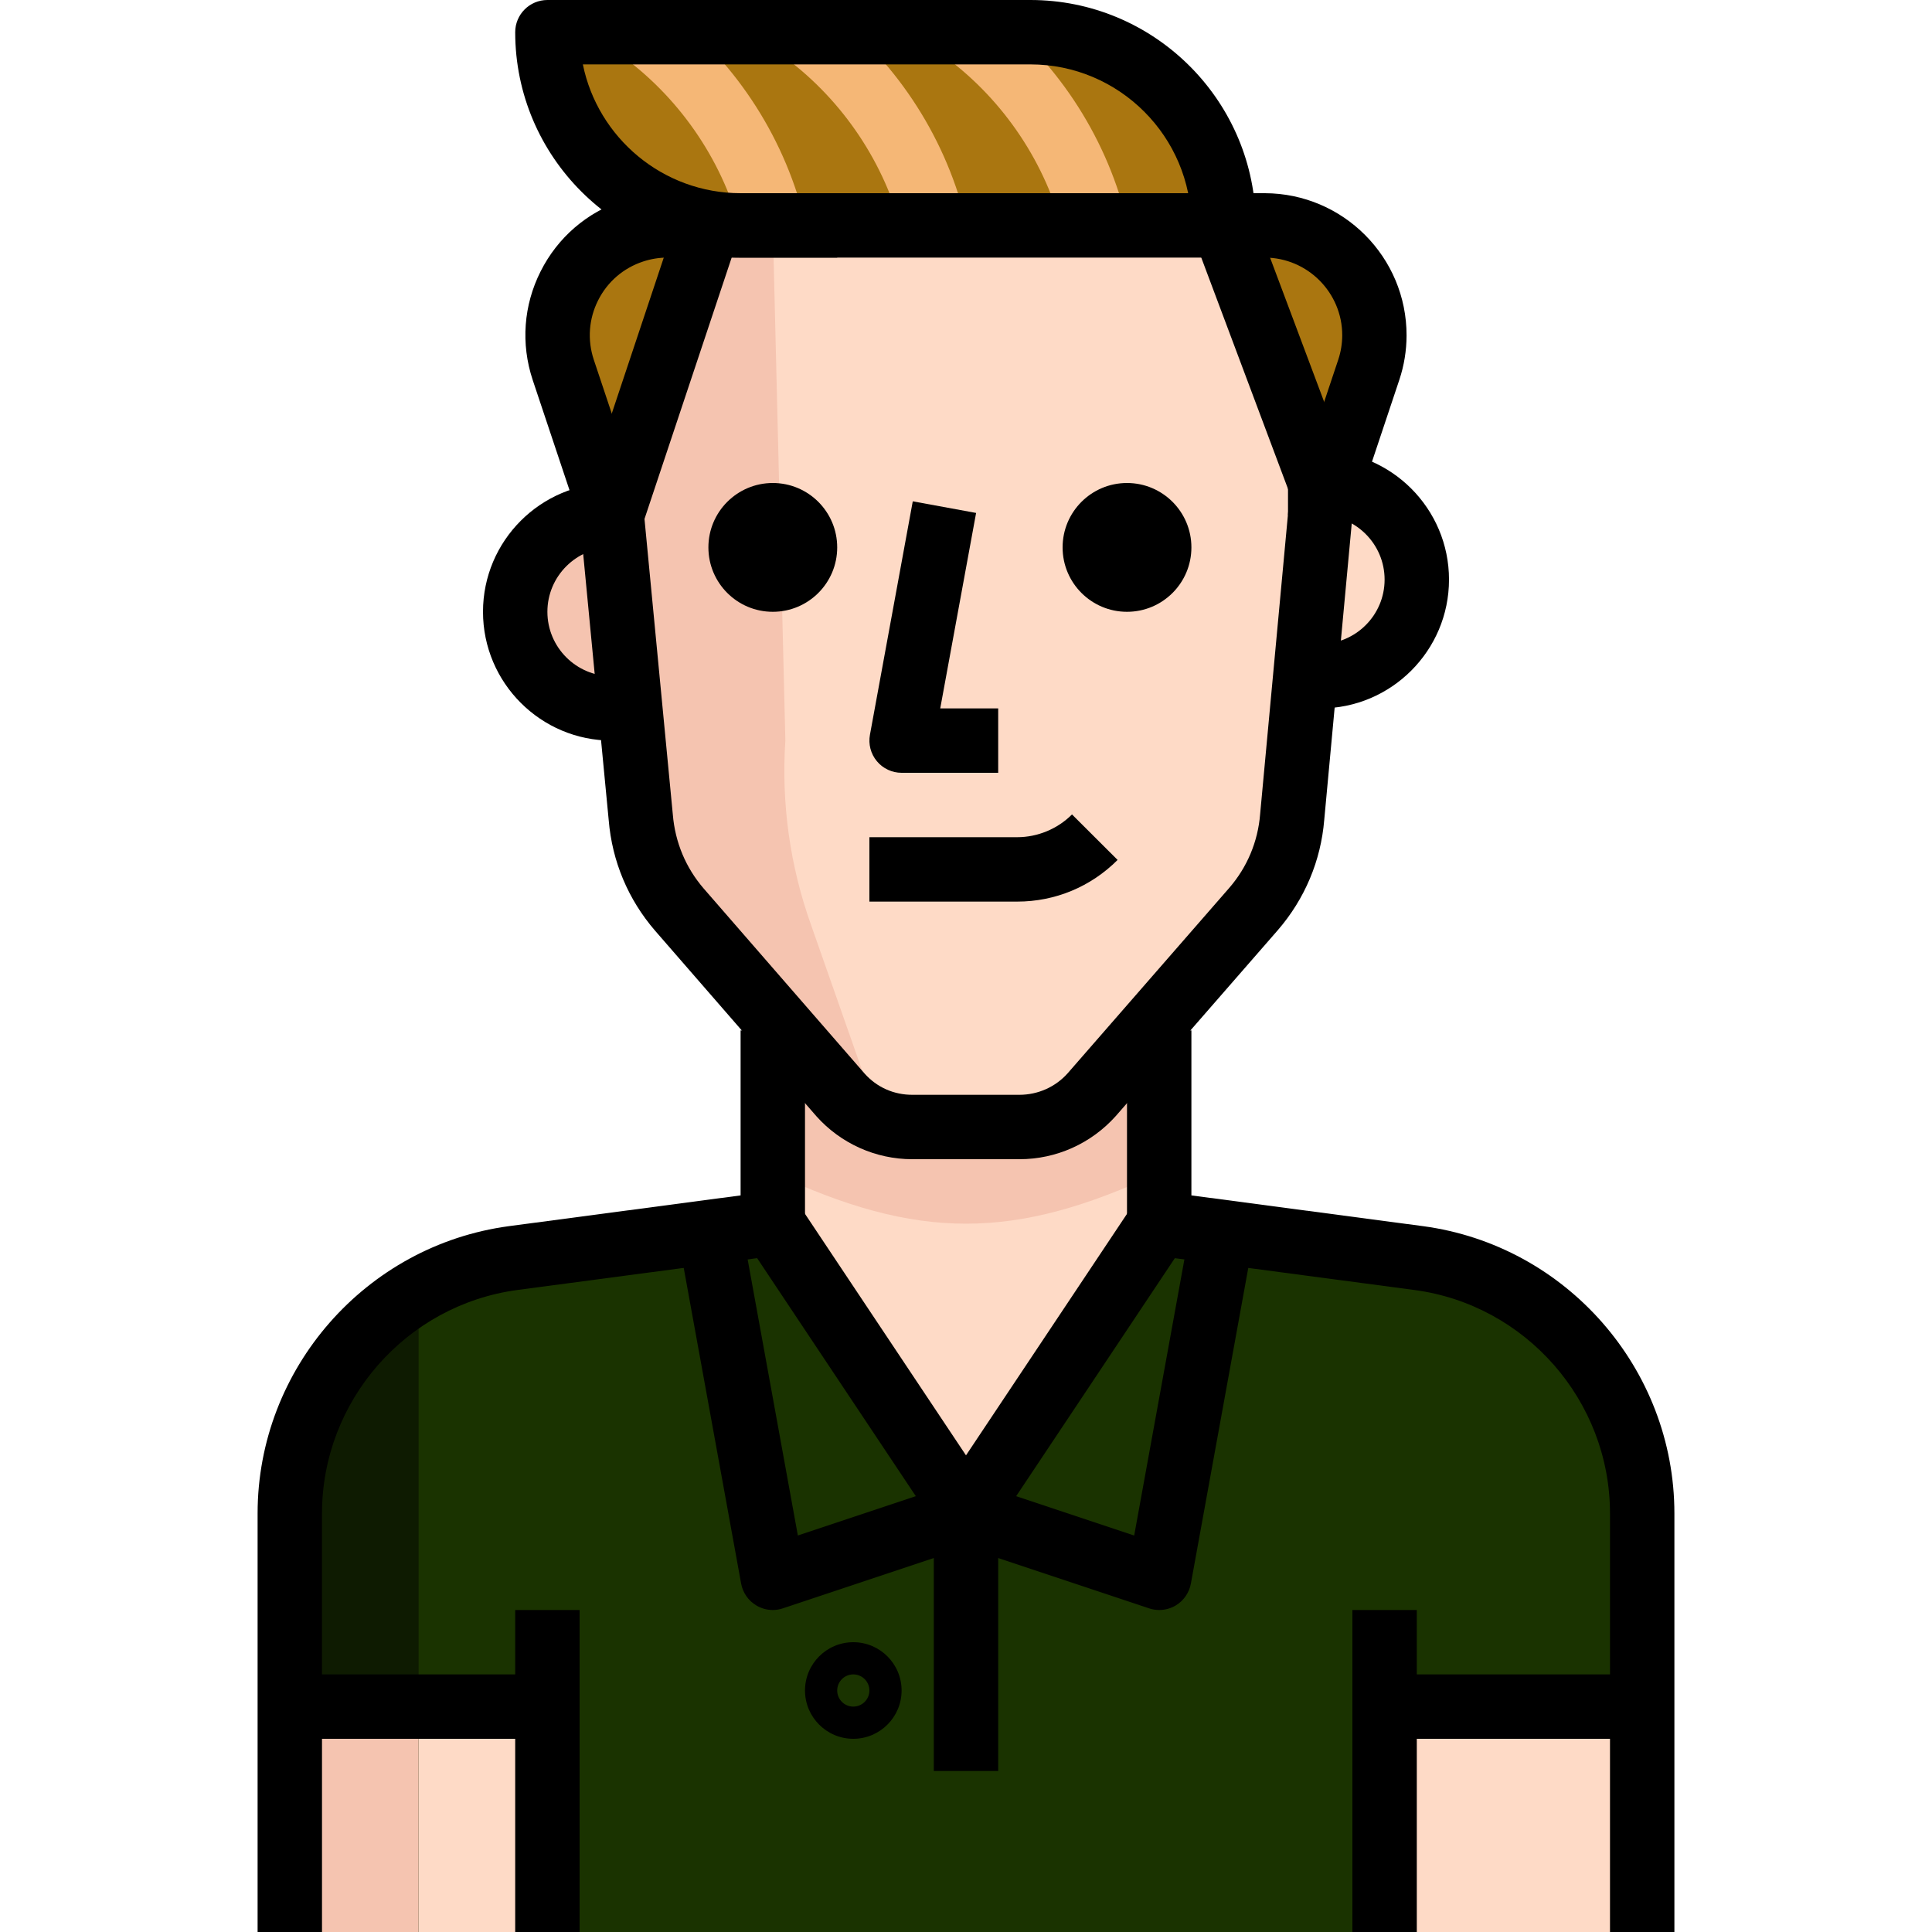 <svg width="512" height="512" viewBox="0 0 512 512" fill="none" xmlns="http://www.w3.org/2000/svg">
<g clip-path="url(#clip0)">
<path d="M375.979 333.397L307.2 324.266L256 401.066L204.8 324.266L136.021 333.397C102.118 337.928 76.8 366.856 76.8 401.066V512H435.2V401.067C435.2 366.857 409.882 337.929 375.979 333.397Z" fill="#1A3300"/>
<path d="M307.2 324.267V256H204.8V324.267L256 401.067L307.2 324.267Z" fill="#FEDAC6"/>
<path d="M76.8 400.384V512H110.933V341.333C89.83 353.519 76.826 376.021 76.8 400.384Z" fill="#0E1B01"/>
<path d="M145.066 452.267H110.933V512H145.066V452.267Z" fill="#FEDAC6"/>
<path d="M110.933 452.267H76.8V512H110.933V452.267Z" fill="#F5C4B0"/>
<path d="M435.2 452.267H366.933V512H435.2V452.267Z" fill="#FEDAC6"/>
<path d="M307.2 310.784V256H204.8V310.784C243.2 328.789 268.8 328.789 307.2 310.784Z" fill="#F5C4B0"/>
<path d="M349.867 128H341.334V179.2H349.867C364.007 179.2 375.467 167.74 375.467 153.6C375.467 139.46 364.006 128 349.867 128Z" fill="#FEDAC6"/>
<path d="M136.533 162.133C136.533 176.273 147.993 187.733 162.133 187.733H170.666V136.533H162.133C147.994 136.533 136.533 147.994 136.533 162.133Z" fill="#F5C4B0"/>
<path d="M325.291 59.733H186.197L162.133 140.458L169.216 216.49C169.958 225.501 173.542 234.052 179.456 240.895L222.123 289.962C227.03 295.449 234.053 298.555 241.408 298.495H269.397C276.753 298.555 283.776 295.449 288.682 289.962L331.349 240.895C337.263 234.051 340.847 225.501 341.589 216.49L349.866 136.533L351.914 130.474L325.291 59.733Z" fill="#FEDAC6"/>
<path d="M176.811 59.733C160.743 59.767 147.738 72.823 147.781 88.9C147.79 91.981 148.284 95.044 149.249 97.962L162.134 136.533V140.458L186.198 59.733H176.811V59.733Z" fill="#AA7610"/>
<path d="M362.752 97.963C367.795 82.705 359.509 66.245 344.252 61.201C341.334 60.237 338.27 59.742 335.19 59.733H325.291L351.915 130.474L362.752 97.963Z" fill="#AA7610"/>
<path d="M324.267 59.733C324.267 31.454 301.346 8.533 273.067 8.533H145.067C145.067 36.812 167.988 59.733 196.267 59.733H324.267Z" fill="#AA7610"/>
<path d="M281.856 61.833C277.163 43.316 266.163 26.812 250.88 15.36L261.12 1.707C279.509 15.488 292.753 35.354 298.411 57.634L281.856 61.833Z" fill="#F5B776"/>
<path d="M239.198 61.833C234.505 43.324 223.505 26.821 208.222 15.369L218.453 1.707C236.851 15.497 250.095 35.362 255.744 57.643L239.198 61.833Z" fill="#F5B776"/>
<path d="M196.531 61.833C191.838 43.324 180.838 26.821 165.555 15.369L175.786 1.707C194.184 15.497 207.428 35.362 213.077 57.643L196.531 61.833Z" fill="#F5B776"/>
<path d="M208.128 196.267L204.8 59.733H187.733L162.133 136.533L170.666 206.848C170.709 226.466 179.199 245.12 193.962 258.048C193.962 258.048 228.693 296.107 233.727 298.667L214.954 245.163C209.348 229.504 207.019 212.864 208.128 196.267Z" fill="#F5C4B0"/>
<path d="M349.867 187.733H341.334V170.666H349.867C359.279 170.666 366.934 163.012 366.934 153.599C366.934 144.186 359.28 136.532 349.867 136.532H341.334V119.465H349.867C368.692 119.465 384 134.774 384 153.598C384 172.422 368.691 187.733 349.867 187.733Z" fill="black"/>
<path d="M170.667 196.267H162.134C143.309 196.267 128.001 180.958 128.001 162.134C128.001 143.31 143.309 128 162.133 128H170.666V145.067H162.133C152.721 145.067 145.066 152.721 145.066 162.134C145.066 171.546 152.72 179.201 162.133 179.201H170.666V196.267H170.667Z" fill="black"/>
<path d="M264.533 204.8H238.933C236.399 204.8 234.001 203.674 232.379 201.728C230.758 199.782 230.084 197.214 230.544 194.722L241.893 132.855L258.678 135.936L249.172 187.733H264.532V204.8H264.533Z" fill="black"/>
<path d="M269.577 238.933H230.4V221.866H269.568C274.978 221.866 280.277 219.664 284.092 215.833L296.175 227.891C289.067 235.008 279.629 238.933 269.577 238.933Z" fill="black"/>
<path d="M241.741 307.2C232.098 307.2 222.84 303.07 216.363 295.825L173.62 246.664C166.461 238.378 162.211 228.249 161.315 217.361L153.737 138.317L141.159 100.668C137.993 91.094 138.744 80.896 143.267 71.919C147.781 62.942 155.529 56.26 165.07 53.103C168.859 51.849 172.801 51.209 176.786 51.2H335.19C355.96 51.251 372.796 68.164 372.754 88.917C372.745 92.902 372.105 96.844 370.843 100.642L358.265 138.308L350.935 217.284C350.048 228.087 345.789 238.216 338.656 246.477L295.716 295.74C289.162 303.07 279.904 307.2 270.193 307.2C270.108 307.2 270.014 307.2 269.928 307.2H242.007C241.92 307.2 241.826 307.2 241.741 307.2ZM176.811 68.267C174.652 68.267 172.493 68.625 170.42 69.308C165.206 71.032 160.974 74.675 158.507 79.591C156.032 84.498 155.631 90.07 157.346 95.284L170.223 133.829C170.428 134.443 170.564 135.075 170.624 135.723L178.304 215.851C178.91 223.224 181.743 229.974 186.505 235.486L229.155 284.536C232.346 288.103 236.852 290.185 241.938 290.134H269.996C270.039 290.134 270.09 290.134 270.141 290.134C275.056 290.134 279.69 288.069 282.932 284.442L325.778 235.29C330.523 229.803 333.356 223.053 333.944 215.791L341.377 135.748C341.445 135.091 341.573 134.451 341.787 133.828L354.672 95.257C355.346 93.209 355.696 91.05 355.705 88.874C355.722 77.542 346.506 68.292 335.174 68.266H176.811V68.267Z" fill="black"/>
<path d="M204.8 162.134C214.226 162.134 221.867 154.493 221.867 145.067C221.867 135.641 214.226 128 204.8 128C195.374 128 187.733 135.641 187.733 145.067C187.733 154.493 195.374 162.134 204.8 162.134Z" fill="black"/>
<path d="M298.667 162.134C308.093 162.134 315.734 154.493 315.734 145.067C315.734 135.641 308.093 128 298.667 128C289.241 128 281.6 135.641 281.6 145.067C281.6 154.493 289.241 162.134 298.667 162.134Z" fill="black"/>
<path d="M170.227 139.234L195.841 62.441L179.652 57.041L154.038 133.834L170.227 139.234Z" fill="black"/>
<path d="M341.871 130.995L316.271 62.728C315.913 61.772 315.733 60.757 315.733 59.733C315.733 36.207 296.593 17.066 273.066 17.066H154.462C158.421 36.513 175.659 51.199 196.267 51.199H221.867V68.266H196.267C163.328 68.266 136.534 41.471 136.534 8.533C136.534 3.823 140.357 0 145.067 0H273.067C305.468 0 331.921 25.933 332.775 58.129L357.854 125.005L341.871 130.995Z" fill="black"/>
<path d="M85.333 512H68.267V401.067C68.267 362.752 96.905 330.027 134.895 324.941L196.267 316.792V273.067H213.334V324.267C213.334 328.542 210.168 332.16 205.927 332.724L137.148 341.855C107.606 345.806 85.334 371.261 85.334 401.068V512H85.333Z" fill="black"/>
<path d="M443.733 512H426.666V401.067C426.666 371.26 404.394 345.805 374.843 341.863L306.073 332.732C301.832 332.16 298.666 328.542 298.666 324.267V273.067H315.733V316.792L377.096 324.941C415.095 330.018 443.733 362.752 443.733 401.067V512V512Z" fill="black"/>
<path d="M153.6 426.667H136.533V512H153.6V426.667Z" fill="black"/>
<path d="M145.067 443.733H76.8V460.8H145.067V443.733Z" fill="black"/>
<path d="M375.467 426.667H358.4V512H375.467V426.667Z" fill="black"/>
<path d="M435.2 443.733H366.933V460.8H435.2V443.733Z" fill="black"/>
<path d="M256 409.6C253.15 409.6 250.487 408.175 248.9 405.803L197.7 329.003L211.899 319.54L255.999 385.682L300.099 319.532L314.298 328.996L263.098 405.796C261.513 408.175 258.85 409.6 256 409.6Z" fill="black"/>
<path d="M204.8 426.667C203.29 426.667 201.779 426.266 200.457 425.472C198.324 424.218 196.847 422.093 196.404 419.652L179.337 325.785L196.131 322.739L211.44 406.92L253.305 392.968L258.707 409.147L207.507 426.214C206.618 426.522 205.705 426.667 204.8 426.667Z" fill="black"/>
<path d="M307.2 426.667C306.295 426.667 305.382 426.522 304.503 426.223L253.303 409.156L258.705 392.977L300.57 406.929L315.879 322.748L332.664 325.794L315.597 419.661C315.153 422.093 313.677 424.218 311.552 425.481C310.221 426.266 308.719 426.667 307.2 426.667Z" fill="black"/>
<path d="M264.534 401.067H247.467V469.334H264.534V401.067Z" fill="black"/>
<path d="M226.133 460.8C219.076 460.8 213.333 455.057 213.333 448C213.333 440.943 219.076 435.2 226.133 435.2C233.19 435.2 238.933 440.943 238.933 448C238.933 455.057 233.19 460.8 226.133 460.8ZM226.133 443.733C223.778 443.733 221.866 445.653 221.866 448C221.866 450.347 223.777 452.267 226.133 452.267C228.489 452.267 230.4 450.347 230.4 448C230.4 445.653 228.489 443.733 226.133 443.733Z" fill="black"/>
</g>
<defs>
<clipPath id="clip0">
<rect width="512" height="512" fill="white"/>
</clipPath>
</defs>
</svg>
